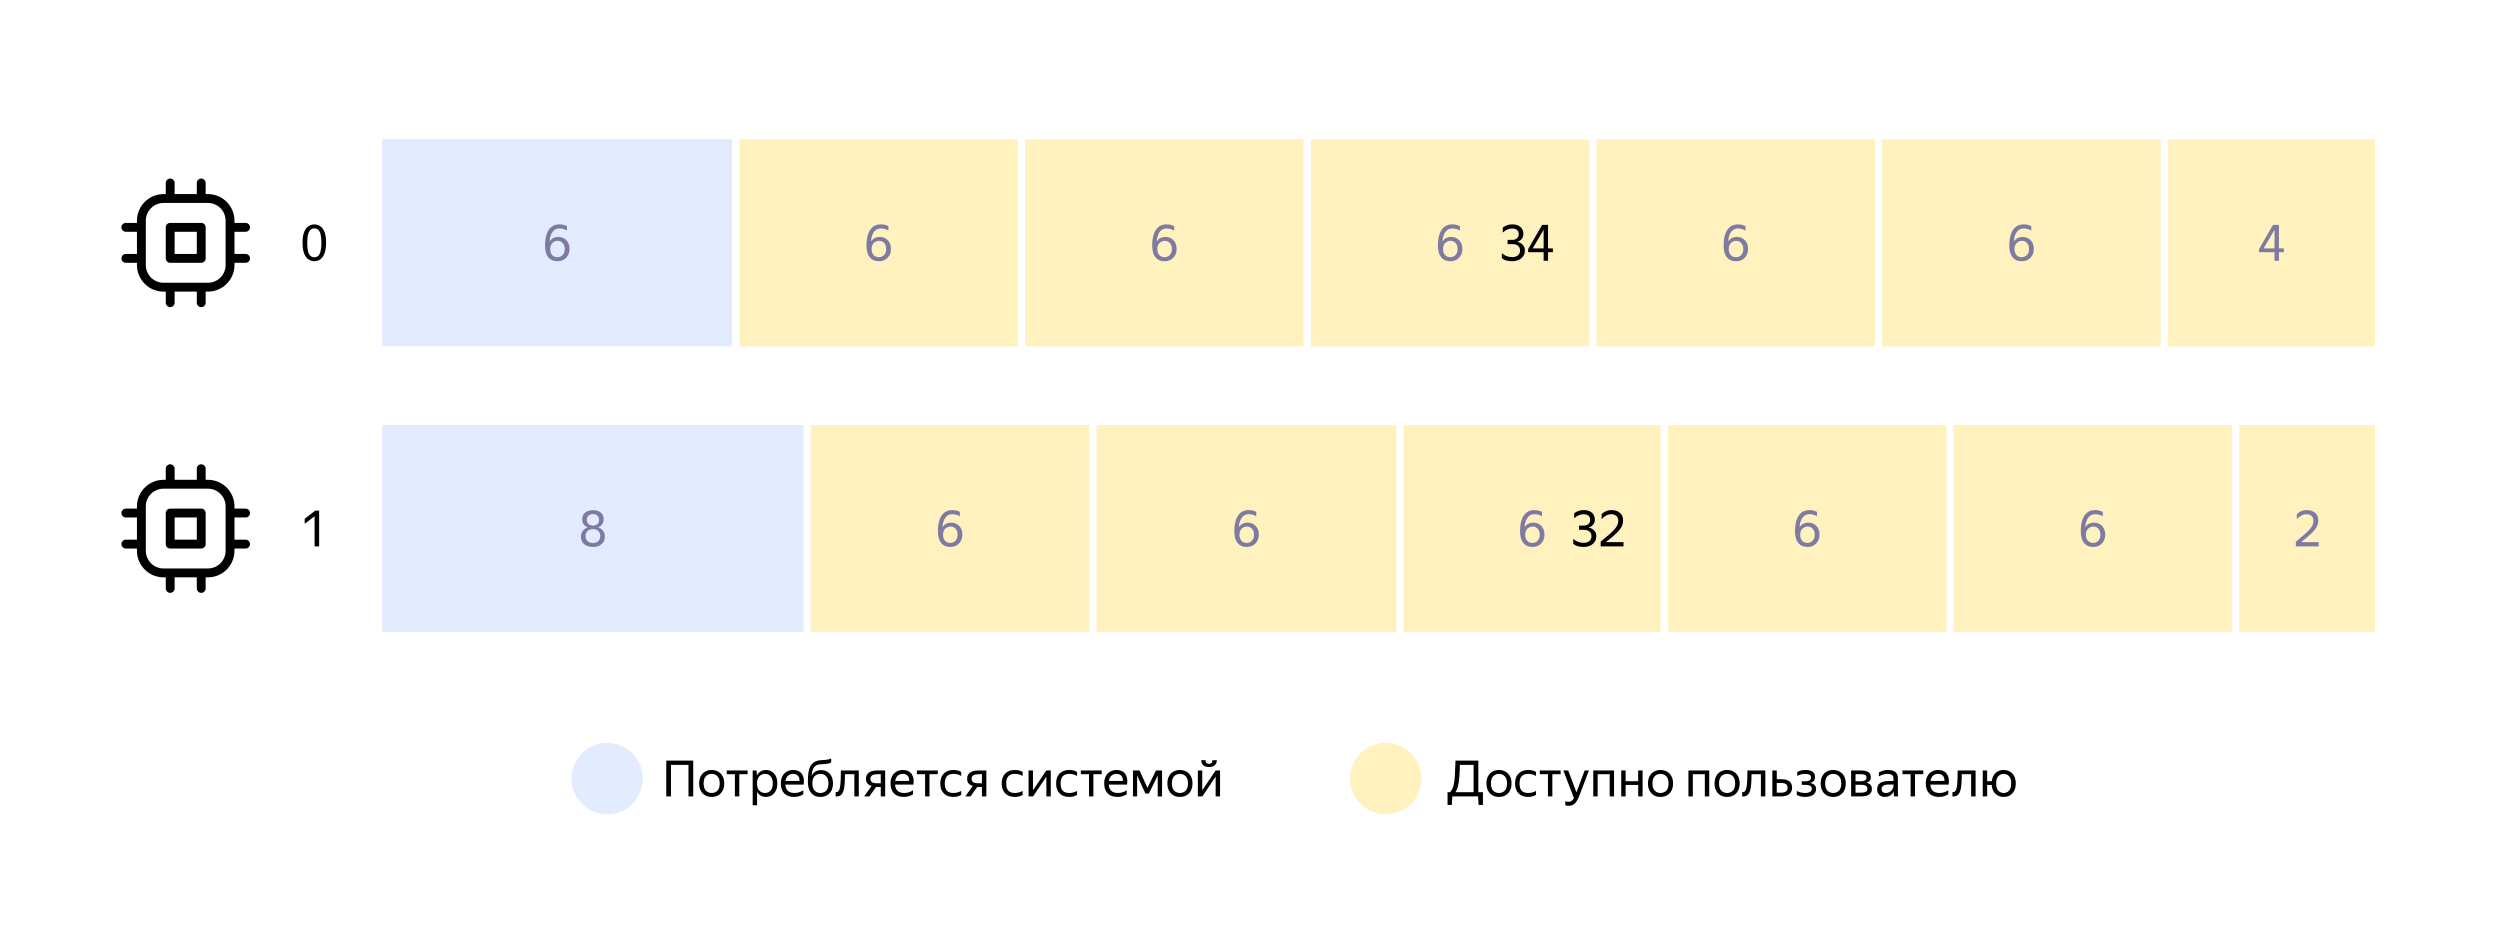 <svg width="700" height="260" viewBox="0 0 700 260" fill="none" xmlns="http://www.w3.org/2000/svg">
<g filter="url(#filter0_d_2_179)">
<rect x="20" y="20" width="660" height="220" rx="10" fill="white"/>
</g>
<path d="M388 228C390.653 228 393.196 226.946 395.071 225.071C396.946 223.196 398 220.653 398 218C398 215.347 396.946 212.804 395.071 210.929C393.196 209.054 390.653 208 388 208C385.347 208 382.804 209.054 380.929 210.929C379.054 212.804 378 215.347 378 218C378 220.653 379.054 223.196 380.929 225.071C382.804 226.946 385.347 228 388 228Z" fill="#FFF2BF"/>
<path d="M170 228C172.653 228 175.196 226.946 177.071 225.071C178.946 223.196 180 220.653 180 218C180 215.347 178.946 212.804 177.071 210.929C175.196 209.054 172.653 208 170 208C167.347 208 164.804 209.054 162.929 210.929C161.054 212.804 160 215.347 160 218C160 220.653 161.054 223.196 162.929 225.071C164.804 226.946 167.347 228 170 228Z" fill="#E3EBFF"/>
<path d="M186.556 212.962H194.102V223H192.772V214.166H187.872V223H186.556V212.962ZM199.255 223.14C198.592 223.14 197.995 222.995 197.463 222.706C196.94 222.407 196.525 221.978 196.217 221.418C195.909 220.849 195.755 220.163 195.755 219.36C195.755 218.557 195.909 217.876 196.217 217.316C196.525 216.756 196.94 216.331 197.463 216.042C197.995 215.743 198.592 215.594 199.255 215.594C199.927 215.594 200.529 215.743 201.061 216.042C201.593 216.331 202.013 216.756 202.321 217.316C202.629 217.876 202.783 218.557 202.783 219.36C202.783 220.163 202.629 220.849 202.321 221.418C202.013 221.978 201.593 222.407 201.061 222.706C200.529 222.995 199.927 223.14 199.255 223.14ZM199.255 222.034C199.908 222.034 200.449 221.819 200.879 221.39C201.308 220.951 201.523 220.275 201.523 219.36C201.523 218.445 201.308 217.773 200.879 217.344C200.449 216.905 199.908 216.686 199.255 216.686C198.611 216.686 198.074 216.905 197.645 217.344C197.225 217.773 197.015 218.445 197.015 219.36C197.015 220.275 197.225 220.951 197.645 221.39C198.074 221.819 198.611 222.034 199.255 222.034ZM203.491 215.734H209.329V216.784H207.005V223H205.773V216.784H203.491V215.734ZM210.751 215.734H211.829L211.955 217.148C212.188 216.681 212.51 216.308 212.921 216.028C213.341 215.739 213.854 215.594 214.461 215.594C215.03 215.594 215.553 215.734 216.029 216.014C216.514 216.285 216.906 216.7 217.205 217.26C217.504 217.811 217.653 218.511 217.653 219.36C217.653 220.209 217.499 220.914 217.191 221.474C216.892 222.034 216.496 222.454 216.001 222.734C215.516 223.005 214.984 223.14 214.405 223.14C213.854 223.14 213.374 223.009 212.963 222.748C212.552 222.487 212.226 222.127 211.983 221.67V225.478H210.751V215.734ZM216.379 219.36C216.379 218.483 216.178 217.82 215.777 217.372C215.376 216.915 214.858 216.686 214.223 216.686C213.588 216.686 213.052 216.91 212.613 217.358C212.184 217.797 211.969 218.464 211.969 219.36C211.969 220.265 212.184 220.937 212.613 221.376C213.052 221.815 213.588 222.034 214.223 222.034C214.858 222.034 215.376 221.81 215.777 221.362C216.178 220.914 216.379 220.247 216.379 219.36ZM222.366 223.14C221.152 223.14 220.224 222.809 219.58 222.146C218.945 221.474 218.628 220.545 218.628 219.36C218.628 218.567 218.777 217.89 219.076 217.33C219.374 216.77 219.785 216.341 220.308 216.042C220.83 215.743 221.418 215.594 222.072 215.594C223.182 215.594 223.999 215.963 224.522 216.7C225.044 217.428 225.212 218.427 225.026 219.696H219.902C220.004 221.255 220.863 222.034 222.478 222.034C223.364 222.034 224.181 221.782 224.928 221.278V222.384C224.592 222.617 224.2 222.804 223.752 222.944C223.304 223.075 222.842 223.14 222.366 223.14ZM222.044 216.686C221.512 216.686 221.054 216.849 220.672 217.176C220.289 217.503 220.046 217.997 219.944 218.66H223.85C223.878 218.035 223.733 217.549 223.416 217.204C223.098 216.859 222.641 216.686 222.044 216.686ZM229.969 215.636C230.585 215.636 231.136 215.781 231.621 216.07C232.116 216.359 232.508 216.784 232.797 217.344C233.086 217.895 233.231 218.567 233.231 219.36C233.231 220.163 233.077 220.849 232.769 221.418C232.461 221.978 232.041 222.407 231.509 222.706C230.977 222.995 230.375 223.14 229.703 223.14C229.022 223.14 228.415 222.986 227.883 222.678C227.36 222.361 226.95 221.885 226.651 221.25C226.352 220.615 226.203 219.808 226.203 218.828C226.203 217.764 226.264 216.877 226.385 216.168C226.516 215.459 226.716 214.88 226.987 214.432C227.258 213.975 227.622 213.611 228.079 213.34C228.303 213.209 228.536 213.107 228.779 213.032C229.022 212.957 229.325 212.901 229.689 212.864C230.062 212.817 230.538 212.785 231.117 212.766C231.481 212.738 231.789 212.691 232.041 212.626C232.293 212.561 232.522 212.472 232.727 212.36V213.48C232.55 213.592 232.354 213.681 232.139 213.746C231.924 213.802 231.626 213.849 231.243 213.886C230.692 213.942 230.254 213.979 229.927 213.998C229.61 214.017 229.353 214.045 229.157 214.082C228.961 214.119 228.765 214.194 228.569 214.306C228.168 214.53 227.864 214.866 227.659 215.314C227.454 215.753 227.314 216.406 227.239 217.274C227.724 216.182 228.634 215.636 229.969 215.636ZM229.703 222.034C230.356 222.034 230.898 221.819 231.327 221.39C231.756 220.951 231.971 220.275 231.971 219.36C231.971 218.445 231.756 217.773 231.327 217.344C230.898 216.905 230.356 216.686 229.703 216.686C229.059 216.686 228.522 216.901 228.093 217.33C227.673 217.759 227.463 218.422 227.463 219.318C227.463 220.251 227.673 220.937 228.093 221.376C228.522 221.815 229.059 222.034 229.703 222.034ZM233.98 221.796C234.54 221.88 234.922 221.53 235.128 220.746C235.202 220.466 235.263 220.116 235.31 219.696C235.356 219.267 235.389 218.735 235.408 218.1C235.426 217.456 235.436 216.667 235.436 215.734H240.462V223H239.216V216.784H236.598C236.588 217.895 236.556 218.786 236.5 219.458C236.453 220.121 236.374 220.676 236.262 221.124C236.084 221.824 235.814 222.323 235.45 222.622C235.086 222.921 234.596 223.051 233.98 223.014V221.796ZM241.952 223L244.052 220.06C243.557 219.92 243.17 219.691 242.89 219.374C242.61 219.057 242.47 218.627 242.47 218.086C242.47 217.535 242.601 217.087 242.862 216.742C243.123 216.397 243.483 216.145 243.94 215.986C244.397 215.818 244.92 215.734 245.508 215.734H247.846V223H246.614V220.368H245.284L243.422 223H241.952ZM245.508 216.784C244.985 216.784 244.556 216.882 244.22 217.078C243.884 217.274 243.716 217.591 243.716 218.03C243.716 218.487 243.865 218.819 244.164 219.024C244.472 219.22 244.897 219.318 245.438 219.318H246.614V216.784H245.508ZM253.086 223.14C251.873 223.14 250.944 222.809 250.3 222.146C249.666 221.474 249.348 220.545 249.348 219.36C249.348 218.567 249.498 217.89 249.796 217.33C250.095 216.77 250.506 216.341 251.028 216.042C251.551 215.743 252.139 215.594 252.792 215.594C253.903 215.594 254.72 215.963 255.242 216.7C255.765 217.428 255.933 218.427 255.746 219.696H250.622C250.725 221.255 251.584 222.034 253.198 222.034C254.085 222.034 254.902 221.782 255.648 221.278V222.384C255.312 222.617 254.92 222.804 254.472 222.944C254.024 223.075 253.562 223.14 253.086 223.14ZM252.764 216.686C252.232 216.686 251.775 216.849 251.392 217.176C251.01 217.503 250.767 217.997 250.664 218.66H254.57C254.598 218.035 254.454 217.549 254.136 217.204C253.819 216.859 253.362 216.686 252.764 216.686ZM256.743 215.734H262.581V216.784H260.257V223H259.025V216.784H256.743V215.734ZM266.934 223.14C265.805 223.14 264.913 222.809 264.26 222.146C263.607 221.474 263.28 220.545 263.28 219.36C263.28 218.175 263.611 217.251 264.274 216.588C264.937 215.925 265.842 215.594 266.99 215.594C267.429 215.594 267.839 215.645 268.222 215.748C268.605 215.841 268.913 215.981 269.146 216.168V217.274C268.511 216.882 267.797 216.686 267.004 216.686C266.164 216.686 265.543 216.91 265.142 217.358C264.741 217.797 264.54 218.464 264.54 219.36C264.54 220.256 264.731 220.928 265.114 221.376C265.506 221.815 266.113 222.034 266.934 222.034C267.727 222.034 268.465 221.843 269.146 221.46V222.566C268.539 222.949 267.802 223.14 266.934 223.14ZM270.28 223L272.38 220.06C271.885 219.92 271.498 219.691 271.218 219.374C270.938 219.057 270.798 218.627 270.798 218.086C270.798 217.535 270.929 217.087 271.19 216.742C271.451 216.397 271.811 216.145 272.268 215.986C272.725 215.818 273.248 215.734 273.836 215.734H276.174V223H274.942V220.368H273.612L271.75 223H270.28ZM273.836 216.784C273.313 216.784 272.884 216.882 272.548 217.078C272.212 217.274 272.044 217.591 272.044 218.03C272.044 218.487 272.193 218.819 272.492 219.024C272.8 219.22 273.225 219.318 273.766 219.318H274.942V216.784H273.836ZM284.133 223.14C283.004 223.14 282.113 222.809 281.459 222.146C280.806 221.474 280.479 220.545 280.479 219.36C280.479 218.175 280.811 217.251 281.473 216.588C282.136 215.925 283.041 215.594 284.189 215.594C284.628 215.594 285.039 215.645 285.421 215.748C285.804 215.841 286.112 215.981 286.345 216.168V217.274C285.711 216.882 284.997 216.686 284.203 216.686C283.363 216.686 282.743 216.91 282.341 217.358C281.94 217.797 281.739 218.464 281.739 219.36C281.739 220.256 281.931 220.928 282.313 221.376C282.705 221.815 283.312 222.034 284.133 222.034C284.927 222.034 285.664 221.843 286.345 221.46V222.566C285.739 222.949 285.001 223.14 284.133 223.14ZM289.229 215.734V221.292L292.967 215.734H294.213V223H292.981V217.456L289.257 223H287.997V215.734H289.229ZM299.364 223.14C298.234 223.14 297.343 222.809 296.69 222.146C296.036 221.474 295.71 220.545 295.71 219.36C295.71 218.175 296.041 217.251 296.704 216.588C297.366 215.925 298.272 215.594 299.42 215.594C299.858 215.594 300.269 215.645 300.652 215.748C301.034 215.841 301.342 215.981 301.576 216.168V217.274C300.941 216.882 300.227 216.686 299.434 216.686C298.594 216.686 297.973 216.91 297.572 217.358C297.17 217.797 296.97 218.464 296.97 219.36C296.97 220.256 297.161 220.928 297.544 221.376C297.936 221.815 298.542 222.034 299.364 222.034C300.157 222.034 300.894 221.843 301.576 221.46V222.566C300.969 222.949 300.232 223.14 299.364 223.14ZM302.64 215.734H308.478V216.784H306.154V223H304.922V216.784H302.64V215.734ZM312.915 223.14C311.701 223.14 310.773 222.809 310.129 222.146C309.494 221.474 309.177 220.545 309.177 219.36C309.177 218.567 309.326 217.89 309.625 217.33C309.923 216.77 310.334 216.341 310.857 216.042C311.379 215.743 311.967 215.594 312.621 215.594C313.731 215.594 314.548 215.963 315.071 216.7C315.593 217.428 315.761 218.427 315.575 219.696H310.451C310.553 221.255 311.412 222.034 313.027 222.034C313.913 222.034 314.73 221.782 315.477 221.278V222.384C315.141 222.617 314.749 222.804 314.301 222.944C313.853 223.075 313.391 223.14 312.915 223.14ZM312.593 216.686C312.061 216.686 311.603 216.849 311.221 217.176C310.838 217.503 310.595 217.997 310.493 218.66H314.399C314.427 218.035 314.282 217.549 313.965 217.204C313.647 216.859 313.19 216.686 312.593 216.686ZM317.228 215.734H319.062L321.288 220.606L323.668 215.734H325.376V223H324.158V217.162L321.694 222.188H320.714L318.39 217.134V223H317.228V215.734ZM330.368 223.14C329.705 223.14 329.108 222.995 328.576 222.706C328.053 222.407 327.638 221.978 327.33 221.418C327.022 220.849 326.868 220.163 326.868 219.36C326.868 218.557 327.022 217.876 327.33 217.316C327.638 216.756 328.053 216.331 328.576 216.042C329.108 215.743 329.705 215.594 330.368 215.594C331.04 215.594 331.642 215.743 332.174 216.042C332.706 216.331 333.126 216.756 333.434 217.316C333.742 217.876 333.896 218.557 333.896 219.36C333.896 220.163 333.742 220.849 333.434 221.418C333.126 221.978 332.706 222.407 332.174 222.706C331.642 222.995 331.04 223.14 330.368 223.14ZM330.368 222.034C331.021 222.034 331.563 221.819 331.992 221.39C332.421 220.951 332.636 220.275 332.636 219.36C332.636 218.445 332.421 217.773 331.992 217.344C331.563 216.905 331.021 216.686 330.368 216.686C329.724 216.686 329.187 216.905 328.758 217.344C328.338 217.773 328.128 218.445 328.128 219.36C328.128 220.275 328.338 220.951 328.758 221.39C329.187 221.819 329.724 222.034 330.368 222.034ZM338.534 214.768C337.796 214.768 337.246 214.586 336.882 214.222C336.518 213.849 336.336 213.396 336.336 212.864H337.568C337.568 213.219 337.652 213.475 337.82 213.634C337.997 213.793 338.235 213.872 338.534 213.872C338.832 213.872 339.066 213.793 339.234 213.634C339.402 213.475 339.486 213.219 339.486 212.864H340.718C340.718 213.396 340.536 213.849 340.172 214.222C339.817 214.586 339.271 214.768 338.534 214.768ZM336.63 215.734V221.292L340.368 215.734H341.614V223H340.382V217.456L336.658 223H335.398V215.734H336.63Z" fill="black"/>
<path d="M405.312 221.81H405.998C406.427 221.418 406.744 220.849 406.95 220.102C407.155 219.355 407.295 218.399 407.37 217.232C407.444 216.056 407.5 214.633 407.538 212.962H413.936V221.81H415.224V225.38H414.006L413.866 223H406.656L406.502 225.38H405.312V221.81ZM407.524 221.81H412.606V214.166H408.77C408.742 215.585 408.681 216.789 408.588 217.778C408.504 218.767 408.373 219.589 408.196 220.242C408.028 220.886 407.804 221.409 407.524 221.81ZM419.701 223.14C419.038 223.14 418.441 222.995 417.909 222.706C417.386 222.407 416.971 221.978 416.663 221.418C416.355 220.849 416.201 220.163 416.201 219.36C416.201 218.557 416.355 217.876 416.663 217.316C416.971 216.756 417.386 216.331 417.909 216.042C418.441 215.743 419.038 215.594 419.701 215.594C420.373 215.594 420.975 215.743 421.507 216.042C422.039 216.331 422.459 216.756 422.767 217.316C423.075 217.876 423.229 218.557 423.229 219.36C423.229 220.163 423.075 220.849 422.767 221.418C422.459 221.978 422.039 222.407 421.507 222.706C420.975 222.995 420.373 223.14 419.701 223.14ZM419.701 222.034C420.354 222.034 420.896 221.819 421.325 221.39C421.754 220.951 421.969 220.275 421.969 219.36C421.969 218.445 421.754 217.773 421.325 217.344C420.896 216.905 420.354 216.686 419.701 216.686C419.057 216.686 418.52 216.905 418.091 217.344C417.671 217.773 417.461 218.445 417.461 219.36C417.461 220.275 417.671 220.951 418.091 221.39C418.52 221.819 419.057 222.034 419.701 222.034ZM427.867 223.14C426.737 223.14 425.846 222.809 425.193 222.146C424.539 221.474 424.213 220.545 424.213 219.36C424.213 218.175 424.544 217.251 425.207 216.588C425.869 215.925 426.775 215.594 427.923 215.594C428.361 215.594 428.772 215.645 429.155 215.748C429.537 215.841 429.845 215.981 430.079 216.168V217.274C429.444 216.882 428.73 216.686 427.937 216.686C427.097 216.686 426.476 216.91 426.075 217.358C425.673 217.797 425.473 218.464 425.473 219.36C425.473 220.256 425.664 220.928 426.047 221.376C426.439 221.815 427.045 222.034 427.867 222.034C428.66 222.034 429.397 221.843 430.079 221.46V222.566C429.472 222.949 428.735 223.14 427.867 223.14ZM431.143 215.734H436.981V216.784H434.657V223H433.425V216.784H431.143V215.734ZM439.238 225.618C438.855 225.618 438.538 225.567 438.286 225.464V224.274C438.472 224.433 438.776 224.512 439.196 224.512C439.522 224.512 439.798 224.433 440.022 224.274C440.255 224.125 440.479 223.863 440.694 223.49L437.74 215.734H439.098L441.408 221.866L443.704 215.734H444.894L442.178 222.916C441.804 223.877 441.389 224.568 440.932 224.988C440.474 225.408 439.91 225.618 439.238 225.618ZM446.113 223V215.734H451.937V223H450.705V216.784H447.345V223H446.113ZM455.179 215.734V218.73H458.693V215.734H459.925V223H458.693V219.78H455.179V223H453.947V215.734H455.179ZM464.928 223.14C464.265 223.14 463.668 222.995 463.136 222.706C462.613 222.407 462.198 221.978 461.89 221.418C461.582 220.849 461.428 220.163 461.428 219.36C461.428 218.557 461.582 217.876 461.89 217.316C462.198 216.756 462.613 216.331 463.136 216.042C463.668 215.743 464.265 215.594 464.928 215.594C465.6 215.594 466.202 215.743 466.734 216.042C467.266 216.331 467.686 216.756 467.994 217.316C468.302 217.876 468.456 218.557 468.456 219.36C468.456 220.163 468.302 220.849 467.994 221.418C467.686 221.978 467.266 222.407 466.734 222.706C466.202 222.995 465.6 223.14 464.928 223.14ZM464.928 222.034C465.581 222.034 466.122 221.819 466.552 221.39C466.981 220.951 467.196 220.275 467.196 219.36C467.196 218.445 466.981 217.773 466.552 217.344C466.122 216.905 465.581 216.686 464.928 216.686C464.284 216.686 463.747 216.905 463.318 217.344C462.898 217.773 462.688 218.445 462.688 219.36C462.688 220.275 462.898 220.951 463.318 221.39C463.747 221.819 464.284 222.034 464.928 222.034ZM472.76 223V215.734H478.584V223H477.352V216.784H473.992V223H472.76ZM483.576 223.14C482.913 223.14 482.316 222.995 481.784 222.706C481.261 222.407 480.846 221.978 480.538 221.418C480.23 220.849 480.076 220.163 480.076 219.36C480.076 218.557 480.23 217.876 480.538 217.316C480.846 216.756 481.261 216.331 481.784 216.042C482.316 215.743 482.913 215.594 483.576 215.594C484.248 215.594 484.85 215.743 485.382 216.042C485.914 216.331 486.334 216.756 486.642 217.316C486.95 217.876 487.104 218.557 487.104 219.36C487.104 220.163 486.95 220.849 486.642 221.418C486.334 221.978 485.914 222.407 485.382 222.706C484.85 222.995 484.248 223.14 483.576 223.14ZM483.576 222.034C484.229 222.034 484.771 221.819 485.2 221.39C485.629 220.951 485.844 220.275 485.844 219.36C485.844 218.445 485.629 217.773 485.2 217.344C484.771 216.905 484.229 216.686 483.576 216.686C482.932 216.686 482.395 216.905 481.966 217.344C481.546 217.773 481.336 218.445 481.336 219.36C481.336 220.275 481.546 220.951 481.966 221.39C482.395 221.819 482.932 222.034 483.576 222.034ZM487.813 221.796C488.373 221.88 488.755 221.53 488.961 220.746C489.035 220.466 489.096 220.116 489.143 219.696C489.189 219.267 489.222 218.735 489.241 218.1C489.259 217.456 489.269 216.667 489.269 215.734H494.295V223H493.049V216.784H490.431C490.421 217.895 490.389 218.786 490.333 219.458C490.286 220.121 490.207 220.676 490.095 221.124C489.917 221.824 489.647 222.323 489.283 222.622C488.919 222.921 488.429 223.051 487.813 223.014V221.796ZM497.493 215.734V218.184H498.823C499.747 218.184 500.47 218.371 500.993 218.744C501.516 219.108 501.777 219.705 501.777 220.536C501.777 221.105 501.646 221.572 501.385 221.936C501.124 222.3 500.764 222.571 500.307 222.748C499.85 222.916 499.327 223 498.739 223H496.261V215.734H497.493ZM498.739 221.95C499.271 221.95 499.7 221.847 500.027 221.642C500.363 221.427 500.531 221.082 500.531 220.606C500.531 220.121 500.382 219.771 500.083 219.556C499.784 219.341 499.364 219.234 498.823 219.234H497.493V221.95H498.739ZM505.458 223.14C505.001 223.14 504.557 223.089 504.128 222.986C503.708 222.883 503.363 222.743 503.092 222.566V221.46C503.391 221.637 503.745 221.777 504.156 221.88C504.567 221.983 504.991 222.034 505.43 222.034C505.962 222.034 506.405 221.95 506.76 221.782C507.124 221.605 507.306 221.306 507.306 220.886C507.306 220.475 507.152 220.186 506.844 220.018C506.545 219.85 506.083 219.766 505.458 219.766H504.492V218.772H505.5C506.013 218.772 506.405 218.679 506.676 218.492C506.947 218.305 507.082 218.035 507.082 217.68C507.082 217.307 506.919 217.05 506.592 216.91C506.275 216.761 505.887 216.686 505.43 216.686C504.609 216.686 503.876 216.882 503.232 217.274V216.168C503.512 215.981 503.853 215.841 504.254 215.748C504.665 215.645 505.089 215.594 505.528 215.594C506.415 215.594 507.082 215.762 507.53 216.098C507.987 216.434 508.216 216.919 508.216 217.554C508.216 218.03 508.085 218.408 507.824 218.688C507.563 218.959 507.203 219.141 506.746 219.234C507.315 219.309 507.749 219.491 508.048 219.78C508.347 220.069 508.496 220.438 508.496 220.886C508.496 221.427 508.351 221.866 508.062 222.202C507.782 222.529 507.413 222.767 506.956 222.916C506.499 223.065 505.999 223.14 505.458 223.14ZM513.285 223.14C512.622 223.14 512.025 222.995 511.493 222.706C510.97 222.407 510.555 221.978 510.247 221.418C509.939 220.849 509.785 220.163 509.785 219.36C509.785 218.557 509.939 217.876 510.247 217.316C510.555 216.756 510.97 216.331 511.493 216.042C512.025 215.743 512.622 215.594 513.285 215.594C513.957 215.594 514.559 215.743 515.091 216.042C515.623 216.331 516.043 216.756 516.351 217.316C516.659 217.876 516.813 218.557 516.813 219.36C516.813 220.163 516.659 220.849 516.351 221.418C516.043 221.978 515.623 222.407 515.091 222.706C514.559 222.995 513.957 223.14 513.285 223.14ZM513.285 222.034C513.938 222.034 514.48 221.819 514.909 221.39C515.338 220.951 515.553 220.275 515.553 219.36C515.553 218.445 515.338 217.773 514.909 217.344C514.48 216.905 513.938 216.686 513.285 216.686C512.641 216.686 512.104 216.905 511.675 217.344C511.255 217.773 511.045 218.445 511.045 219.36C511.045 220.275 511.255 220.951 511.675 221.39C512.104 221.819 512.641 222.034 513.285 222.034ZM521.143 223H518.315V215.734H521.171C522.039 215.734 522.697 215.888 523.145 216.196C523.602 216.495 523.831 216.966 523.831 217.61C523.831 218.03 523.719 218.371 523.495 218.632C523.28 218.893 522.972 219.08 522.571 219.192C523.607 219.36 524.125 219.934 524.125 220.914C524.125 221.409 523.994 221.81 523.733 222.118C523.481 222.426 523.131 222.65 522.683 222.79C522.235 222.93 521.721 223 521.143 223ZM521.157 216.784H519.547V218.758H521.059C521.525 218.758 521.899 218.674 522.179 218.506C522.468 218.338 522.613 218.095 522.613 217.778C522.613 217.395 522.487 217.134 522.235 216.994C521.983 216.854 521.623 216.784 521.157 216.784ZM521.129 219.738H519.547V221.95H521.129C521.651 221.95 522.071 221.875 522.389 221.726C522.706 221.567 522.865 221.283 522.865 220.872C522.865 220.461 522.72 220.172 522.431 220.004C522.141 219.827 521.707 219.738 521.129 219.738ZM528.435 216.686C527.66 216.686 526.876 216.924 526.083 217.4V216.294C526.428 216.079 526.825 215.911 527.273 215.79C527.73 215.659 528.174 215.594 528.603 215.594C529.518 215.594 530.213 215.785 530.689 216.168C531.165 216.551 531.403 217.134 531.403 217.918V221.824C531.403 221.983 531.408 222.188 531.417 222.44C531.436 222.683 531.454 222.869 531.473 223H530.353C530.325 222.869 530.297 222.687 530.269 222.454C530.25 222.211 530.241 222.001 530.241 221.824L530.227 221.614C530.115 221.838 529.961 222.071 529.765 222.314C529.569 222.547 529.308 222.743 528.981 222.902C528.664 223.061 528.267 223.14 527.791 223.14C527.138 223.14 526.61 222.953 526.209 222.58C525.808 222.207 525.607 221.679 525.607 220.998C525.607 220.205 525.887 219.621 526.447 219.248C527.007 218.875 527.796 218.688 528.813 218.688H530.171V218.086C530.171 217.582 530.04 217.223 529.779 217.008C529.518 216.793 529.07 216.686 528.435 216.686ZM530.171 220.2V219.668H528.939C528.202 219.668 527.665 219.775 527.329 219.99C527.002 220.205 526.839 220.517 526.839 220.928C526.839 221.255 526.937 221.521 527.133 221.726C527.338 221.931 527.646 222.034 528.057 222.034C528.44 222.034 528.766 221.959 529.037 221.81C529.308 221.651 529.527 221.465 529.695 221.25C529.863 221.026 529.984 220.816 530.059 220.62C530.134 220.424 530.171 220.284 530.171 220.2ZM532.684 215.734H538.522V216.784H536.198V223H534.966V216.784H532.684V215.734ZM542.958 223.14C541.745 223.14 540.816 222.809 540.172 222.146C539.538 221.474 539.22 220.545 539.22 219.36C539.22 218.567 539.37 217.89 539.668 217.33C539.967 216.77 540.378 216.341 540.9 216.042C541.423 215.743 542.011 215.594 542.664 215.594C543.775 215.594 544.592 215.963 545.114 216.7C545.637 217.428 545.805 218.427 545.618 219.696H540.494C540.597 221.255 541.456 222.034 543.07 222.034C543.957 222.034 544.774 221.782 545.52 221.278V222.384C545.184 222.617 544.792 222.804 544.344 222.944C543.896 223.075 543.434 223.14 542.958 223.14ZM542.636 216.686C542.104 216.686 541.647 216.849 541.264 217.176C540.882 217.503 540.639 217.997 540.536 218.66H544.442C544.47 218.035 544.326 217.549 544.008 217.204C543.691 216.859 543.234 216.686 542.636 216.686ZM546.684 221.796C547.244 221.88 547.626 221.53 547.832 220.746C547.906 220.466 547.967 220.116 548.014 219.696C548.06 219.267 548.093 218.735 548.112 218.1C548.13 217.456 548.14 216.667 548.14 215.734H553.166V223H551.92V216.784H549.302C549.292 217.895 549.26 218.786 549.204 219.458C549.157 220.121 549.078 220.676 548.966 221.124C548.788 221.824 548.518 222.323 548.154 222.622C547.79 222.921 547.3 223.051 546.684 223.014V221.796ZM561.026 223.14C560.429 223.14 559.887 223.009 559.402 222.748C558.917 222.487 558.52 222.109 558.212 221.614C557.913 221.11 557.736 220.499 557.68 219.78H556.406V223H555.174V215.734H556.406V218.73H557.708C557.783 218.058 557.969 217.489 558.268 217.022C558.576 216.555 558.968 216.201 559.444 215.958C559.92 215.715 560.447 215.594 561.026 215.594C561.67 215.594 562.249 215.743 562.762 216.042C563.275 216.331 563.677 216.756 563.966 217.316C564.265 217.876 564.414 218.557 564.414 219.36C564.414 220.163 564.265 220.849 563.966 221.418C563.677 221.978 563.275 222.407 562.762 222.706C562.249 222.995 561.67 223.14 561.026 223.14ZM561.026 222.034C561.633 222.034 562.137 221.819 562.538 221.39C562.939 220.951 563.14 220.275 563.14 219.36C563.14 218.445 562.939 217.773 562.538 217.344C562.137 216.905 561.633 216.686 561.026 216.686C560.429 216.686 559.929 216.905 559.528 217.344C559.127 217.773 558.926 218.445 558.926 219.36C558.926 220.275 559.127 220.951 559.528 221.39C559.929 221.819 560.429 222.034 561.026 222.034Z" fill="black"/>
<path fill-rule="evenodd" clip-rule="evenodd" d="M48.897 51.241C48.897 50.556 48.341 50 47.655 50C46.97 50 46.414 50.556 46.414 51.241V54.345H45.793C41.679 54.345 38.345 57.679 38.345 61.793V62.414H35.241C34.556 62.414 34 62.97 34 63.655C34 64.341 34.556 64.897 35.241 64.897H38.345V71.103H35.241C34.556 71.103 34 71.659 34 72.345C34 73.03 34.556 73.586 35.241 73.586H38.345V74.207C38.345 78.32 41.679 81.655 45.793 81.655H46.414V84.759C46.414 85.444 46.97 86 47.655 86C48.341 86 48.897 85.444 48.897 84.759V81.655H55.103V84.759C55.103 85.444 55.659 86 56.345 86C57.03 86 57.586 85.444 57.586 84.759V81.655H58.207C62.321 81.655 65.655 78.32 65.655 74.207V73.586H68.759C69.444 73.586 70 73.03 70 72.345C70 71.659 69.444 71.103 68.759 71.103H65.655V64.897H68.759C69.444 64.897 70 64.341 70 63.655C70 62.97 69.444 62.414 68.759 62.414H65.655V61.793C65.655 57.679 62.321 54.345 58.207 54.345H57.586V51.241C57.586 50.556 57.03 50 56.345 50C55.659 50 55.103 50.556 55.103 51.241V54.345H48.897V51.241ZM40.828 72.344V63.655V61.793C40.828 59.051 43.051 56.828 45.793 56.828H47.655H56.345H58.207C60.949 56.828 63.172 59.051 63.172 61.793V63.655V72.345V74.207C63.172 76.949 60.949 79.172 58.207 79.172H56.345H47.655H45.793C43.051 79.172 40.828 76.949 40.828 74.207V72.346L40.828 72.345L40.828 72.344ZM57.586 63.655C57.586 62.969 57.03 62.413 56.345 62.413H47.655C46.97 62.413 46.414 62.969 46.414 63.655L46.414 72.345C46.414 72.674 46.545 72.99 46.778 73.223C47.01 73.455 47.326 73.586 47.655 73.586H56.345C57.03 73.586 57.586 73.03 57.586 72.345V63.655ZM48.897 64.896H55.103V71.103H48.897V64.896Z" fill="black"/>
<path fill-rule="evenodd" clip-rule="evenodd" d="M48.897 131.241C48.897 130.556 48.341 130 47.655 130C46.97 130 46.414 130.556 46.414 131.241V134.345H45.793C41.679 134.345 38.345 137.68 38.345 141.793V142.414H35.241C34.556 142.414 34 142.97 34 143.655C34 144.341 34.556 144.897 35.241 144.897H38.345V151.103H35.241C34.556 151.103 34 151.659 34 152.345C34 153.03 34.556 153.586 35.241 153.586H38.345V154.207C38.345 158.32 41.679 161.655 45.793 161.655H46.414V164.759C46.414 165.444 46.97 166 47.655 166C48.341 166 48.897 165.444 48.897 164.759V161.655H55.103V164.759C55.103 165.444 55.659 166 56.345 166C57.03 166 57.586 165.444 57.586 164.759V161.655H58.207C62.321 161.655 65.655 158.32 65.655 154.207V153.586H68.759C69.444 153.586 70 153.03 70 152.345C70 151.659 69.444 151.103 68.759 151.103H65.655V144.897H68.759C69.444 144.897 70 144.341 70 143.655C70 142.97 69.444 142.414 68.759 142.414H65.655V141.793C65.655 137.68 62.321 134.345 58.207 134.345H57.586V131.241C57.586 130.556 57.03 130 56.345 130C55.659 130 55.103 130.556 55.103 131.241V134.345H48.897V131.241ZM40.828 152.344V143.655V141.793C40.828 139.051 43.051 136.828 45.793 136.828H47.655H56.345H58.207C60.949 136.828 63.172 139.051 63.172 141.793V143.655V152.345V154.207C63.172 156.949 60.949 159.172 58.207 159.172H56.345H47.655H45.793C43.051 159.172 40.828 156.949 40.828 154.207V152.346L40.828 152.345L40.828 152.344ZM57.586 143.655C57.586 142.969 57.03 142.413 56.345 142.413H47.655C46.97 142.413 46.414 142.969 46.414 143.655L46.414 152.345C46.414 152.674 46.545 152.99 46.778 153.223C47.01 153.455 47.326 153.586 47.655 153.586H56.345C57.03 153.586 57.586 153.03 57.586 152.345V143.655ZM48.897 144.896H55.103V151.103H48.897V144.896Z" fill="black"/>
<path d="M88.029 73.14C87.395 73.14 86.825 72.958 86.321 72.594C85.817 72.23 85.421 71.67 85.131 70.914C84.851 70.149 84.711 69.169 84.711 67.974C84.711 66.77 84.851 65.79 85.131 65.034C85.421 64.278 85.817 63.723 86.321 63.368C86.825 63.013 87.395 62.836 88.029 62.836C88.664 62.836 89.229 63.013 89.723 63.368C90.218 63.723 90.605 64.278 90.885 65.034C91.165 65.781 91.305 66.751 91.305 67.946C91.305 69.131 91.165 70.111 90.885 70.886C90.605 71.651 90.218 72.221 89.723 72.594C89.229 72.958 88.664 73.14 88.029 73.14ZM88.015 72.034C88.435 72.034 88.79 71.908 89.079 71.656C89.378 71.395 89.602 70.97 89.751 70.382C89.91 69.785 89.989 68.987 89.989 67.988C89.989 66.989 89.915 66.196 89.765 65.608C89.616 65.011 89.392 64.586 89.093 64.334C88.804 64.073 88.449 63.942 88.029 63.942C87.609 63.942 87.25 64.073 86.951 64.334C86.653 64.586 86.424 65.011 86.265 65.608C86.107 66.196 86.027 66.989 86.027 67.988C86.027 68.987 86.102 69.785 86.251 70.382C86.41 70.97 86.639 71.395 86.937 71.656C87.236 71.908 87.595 72.034 88.015 72.034Z" fill="black"/>
<path d="M89.359 153H88.085V144.544L85.313 146.672V145.258L88.295 142.962H89.359V153Z" fill="black"/>
<rect x="106" y="98" width="60" height="560" transform="rotate(-90 106 98)" fill="#FFF2BF" stroke="white" stroke-width="2"/>
<rect x="366" y="98" width="60" height="80" transform="rotate(-90 366 98)" fill="#FFF2BF" stroke="white" stroke-width="2"/>
<rect x="286" y="98" width="60" height="80" transform="rotate(-90 286 98)" fill="#FFF2BF" stroke="white" stroke-width="2"/>
<rect x="526" y="98" width="60" height="80" transform="rotate(-90 526 98)" fill="#FFF2BF" stroke="white" stroke-width="2"/>
<rect x="106" y="98" width="60" height="100" transform="rotate(-90 106 98)" fill="#E3EBFF" stroke="white" stroke-width="2"/>
<rect x="106" y="178" width="60" height="560" transform="rotate(-90 106 178)" fill="#FFF2BF" stroke="white" stroke-width="2"/>
<rect x="386" y="178" width="60" height="80" transform="rotate(-90 386 178)" fill="#FFF2BF" stroke="white" stroke-width="2"/>
<rect x="306" y="178" width="60" height="86" transform="rotate(-90 306 178)" fill="#FFF2BF" stroke="white" stroke-width="2"/>
<rect x="546" y="178" width="60" height="80" transform="rotate(-90 546 178)" fill="#FFF2BF" stroke="white" stroke-width="2"/>
<rect x="106" y="178" width="60" height="120" transform="rotate(-90 106 178)" fill="#E3EBFF" stroke="white" stroke-width="2"/>
<path d="M159.459 69.71C159.459 70.391 159.31 70.993 159.011 71.516C158.722 72.029 158.325 72.431 157.821 72.72C157.317 73 156.753 73.14 156.127 73.14C155.287 73.14 154.611 72.953 154.097 72.58C153.584 72.207 153.206 71.689 152.963 71.026C152.73 70.363 152.613 69.603 152.613 68.744C152.613 67.568 152.753 66.537 153.033 65.65C153.323 64.763 153.761 64.073 154.349 63.578C154.947 63.074 155.712 62.822 156.645 62.822C157.448 62.822 158.153 62.995 158.759 63.34V64.586C158.153 64.175 157.448 63.97 156.645 63.97C156.067 63.97 155.581 64.129 155.189 64.446C154.797 64.763 154.489 65.197 154.265 65.748C154.051 66.289 153.92 66.901 153.873 67.582C154.181 67.162 154.536 66.849 154.937 66.644C155.339 66.439 155.777 66.336 156.253 66.336C156.86 66.336 157.401 66.467 157.877 66.728C158.363 66.989 158.745 67.372 159.025 67.876C159.315 68.371 159.459 68.982 159.459 69.71ZM156.085 72.02C156.449 72.02 156.785 71.936 157.093 71.768C157.401 71.591 157.649 71.334 157.835 70.998C158.031 70.662 158.129 70.242 158.129 69.738C158.129 69.234 158.036 68.809 157.849 68.464C157.663 68.119 157.425 67.862 157.135 67.694C156.846 67.517 156.543 67.428 156.225 67.428C155.609 67.428 155.091 67.629 154.671 68.03C154.261 68.422 154.055 69.001 154.055 69.766C154.055 70.438 154.237 70.984 154.601 71.404C154.965 71.815 155.46 72.02 156.085 72.02Z" fill="#7F7AA1"/>
<path d="M249.459 69.71C249.459 70.391 249.31 70.993 249.011 71.516C248.722 72.029 248.325 72.431 247.821 72.72C247.317 73 246.753 73.14 246.127 73.14C245.287 73.14 244.611 72.953 244.097 72.58C243.584 72.207 243.206 71.689 242.963 71.026C242.73 70.363 242.613 69.603 242.613 68.744C242.613 67.568 242.753 66.537 243.033 65.65C243.323 64.763 243.761 64.073 244.349 63.578C244.947 63.074 245.712 62.822 246.645 62.822C247.448 62.822 248.153 62.995 248.759 63.34V64.586C248.153 64.175 247.448 63.97 246.645 63.97C246.067 63.97 245.581 64.129 245.189 64.446C244.797 64.763 244.489 65.197 244.265 65.748C244.051 66.289 243.92 66.901 243.873 67.582C244.181 67.162 244.536 66.849 244.937 66.644C245.339 66.439 245.777 66.336 246.253 66.336C246.86 66.336 247.401 66.467 247.877 66.728C248.363 66.989 248.745 67.372 249.025 67.876C249.315 68.371 249.459 68.982 249.459 69.71ZM246.085 72.02C246.449 72.02 246.785 71.936 247.093 71.768C247.401 71.591 247.649 71.334 247.835 70.998C248.031 70.662 248.129 70.242 248.129 69.738C248.129 69.234 248.036 68.809 247.849 68.464C247.663 68.119 247.425 67.862 247.135 67.694C246.846 67.517 246.543 67.428 246.225 67.428C245.609 67.428 245.091 67.629 244.671 68.03C244.261 68.422 244.055 69.001 244.055 69.766C244.055 70.438 244.237 70.984 244.601 71.404C244.965 71.815 245.46 72.02 246.085 72.02Z" fill="#7F7AA1"/>
<path d="M329.459 69.71C329.459 70.391 329.31 70.993 329.011 71.516C328.722 72.029 328.325 72.431 327.821 72.72C327.317 73 326.753 73.14 326.127 73.14C325.287 73.14 324.611 72.953 324.097 72.58C323.584 72.207 323.206 71.689 322.963 71.026C322.73 70.363 322.613 69.603 322.613 68.744C322.613 67.568 322.753 66.537 323.033 65.65C323.323 64.763 323.761 64.073 324.349 63.578C324.947 63.074 325.712 62.822 326.645 62.822C327.448 62.822 328.153 62.995 328.759 63.34V64.586C328.153 64.175 327.448 63.97 326.645 63.97C326.067 63.97 325.581 64.129 325.189 64.446C324.797 64.763 324.489 65.197 324.265 65.748C324.051 66.289 323.92 66.901 323.873 67.582C324.181 67.162 324.536 66.849 324.937 66.644C325.339 66.439 325.777 66.336 326.253 66.336C326.86 66.336 327.401 66.467 327.877 66.728C328.363 66.989 328.745 67.372 329.025 67.876C329.315 68.371 329.459 68.982 329.459 69.71ZM326.085 72.02C326.449 72.02 326.785 71.936 327.093 71.768C327.401 71.591 327.649 71.334 327.835 70.998C328.031 70.662 328.129 70.242 328.129 69.738C328.129 69.234 328.036 68.809 327.849 68.464C327.663 68.119 327.425 67.862 327.135 67.694C326.846 67.517 326.543 67.428 326.225 67.428C325.609 67.428 325.091 67.629 324.671 68.03C324.261 68.422 324.055 69.001 324.055 69.766C324.055 70.438 324.237 70.984 324.601 71.404C324.965 71.815 325.46 72.02 326.085 72.02Z" fill="#7F7AA1"/>
<path d="M409.459 69.71C409.459 70.391 409.31 70.993 409.011 71.516C408.722 72.029 408.325 72.431 407.821 72.72C407.317 73 406.753 73.14 406.127 73.14C405.287 73.14 404.611 72.953 404.097 72.58C403.584 72.207 403.206 71.689 402.963 71.026C402.73 70.363 402.613 69.603 402.613 68.744C402.613 67.568 402.753 66.537 403.033 65.65C403.323 64.763 403.761 64.073 404.349 63.578C404.947 63.074 405.712 62.822 406.645 62.822C407.448 62.822 408.153 62.995 408.759 63.34V64.586C408.153 64.175 407.448 63.97 406.645 63.97C406.067 63.97 405.581 64.129 405.189 64.446C404.797 64.763 404.489 65.197 404.265 65.748C404.051 66.289 403.92 66.901 403.873 67.582C404.181 67.162 404.536 66.849 404.937 66.644C405.339 66.439 405.777 66.336 406.253 66.336C406.86 66.336 407.401 66.467 407.877 66.728C408.363 66.989 408.745 67.372 409.025 67.876C409.315 68.371 409.459 68.982 409.459 69.71ZM406.085 72.02C406.449 72.02 406.785 71.936 407.093 71.768C407.401 71.591 407.649 71.334 407.835 70.998C408.031 70.662 408.129 70.242 408.129 69.738C408.129 69.234 408.036 68.809 407.849 68.464C407.663 68.119 407.425 67.862 407.135 67.694C406.846 67.517 406.543 67.428 406.225 67.428C405.609 67.428 405.091 67.629 404.671 68.03C404.261 68.422 404.055 69.001 404.055 69.766C404.055 70.438 404.237 70.984 404.601 71.404C404.965 71.815 405.46 72.02 406.085 72.02Z" fill="#7F7AA1"/>
<path d="M422.127 68.352V67.162H423.471C423.993 67.162 424.418 67.022 424.745 66.742C425.081 66.453 425.249 66.047 425.249 65.524C425.249 65.048 425.095 64.675 424.787 64.404C424.479 64.124 424.035 63.984 423.457 63.984C422.971 63.984 422.514 64.073 422.085 64.25C421.665 64.427 421.226 64.712 420.769 65.104V63.732C421.515 63.125 422.416 62.822 423.471 62.822C424.432 62.822 425.183 63.065 425.725 63.55C426.275 64.035 426.551 64.67 426.551 65.454C426.551 66.089 426.373 66.593 426.019 66.966C425.673 67.339 425.258 67.587 424.773 67.708C425.165 67.764 425.524 67.899 425.851 68.114C426.187 68.319 426.457 68.59 426.663 68.926C426.868 69.262 426.971 69.654 426.971 70.102C426.971 70.718 426.817 71.255 426.509 71.712C426.201 72.169 425.776 72.524 425.235 72.776C424.703 73.019 424.082 73.14 423.373 73.14C422.141 73.14 421.189 72.855 420.517 72.286V70.886C420.871 71.231 421.301 71.502 421.805 71.698C422.309 71.894 422.836 71.992 423.387 71.992C424.077 71.992 424.619 71.829 425.011 71.502C425.412 71.166 425.613 70.709 425.613 70.13C425.613 69.57 425.431 69.136 425.067 68.828C424.712 68.511 424.161 68.352 423.415 68.352H422.127ZM433.45 73H432.218V70.62H427.878V69.752L431.798 62.962H433.45V69.556H434.808V70.62H433.45V73ZM429.152 69.556H432.218V64.334L429.152 69.556Z" fill="black"/>
<path d="M489.459 69.71C489.459 70.391 489.31 70.993 489.011 71.516C488.722 72.029 488.325 72.431 487.821 72.72C487.317 73 486.753 73.14 486.127 73.14C485.287 73.14 484.611 72.953 484.097 72.58C483.584 72.207 483.206 71.689 482.963 71.026C482.73 70.363 482.613 69.603 482.613 68.744C482.613 67.568 482.753 66.537 483.033 65.65C483.323 64.763 483.761 64.073 484.349 63.578C484.947 63.074 485.712 62.822 486.645 62.822C487.448 62.822 488.153 62.995 488.759 63.34V64.586C488.153 64.175 487.448 63.97 486.645 63.97C486.067 63.97 485.581 64.129 485.189 64.446C484.797 64.763 484.489 65.197 484.265 65.748C484.051 66.289 483.92 66.901 483.873 67.582C484.181 67.162 484.536 66.849 484.937 66.644C485.339 66.439 485.777 66.336 486.253 66.336C486.86 66.336 487.401 66.467 487.877 66.728C488.363 66.989 488.745 67.372 489.025 67.876C489.315 68.371 489.459 68.982 489.459 69.71ZM486.085 72.02C486.449 72.02 486.785 71.936 487.093 71.768C487.401 71.591 487.649 71.334 487.835 70.998C488.031 70.662 488.129 70.242 488.129 69.738C488.129 69.234 488.036 68.809 487.849 68.464C487.663 68.119 487.425 67.862 487.135 67.694C486.846 67.517 486.543 67.428 486.225 67.428C485.609 67.428 485.091 67.629 484.671 68.03C484.261 68.422 484.055 69.001 484.055 69.766C484.055 70.438 484.237 70.984 484.601 71.404C484.965 71.815 485.46 72.02 486.085 72.02Z" fill="#7F7AA1"/>
<path d="M569.459 69.71C569.459 70.391 569.31 70.993 569.011 71.516C568.722 72.029 568.325 72.431 567.821 72.72C567.317 73 566.753 73.14 566.127 73.14C565.287 73.14 564.611 72.953 564.097 72.58C563.584 72.207 563.206 71.689 562.963 71.026C562.73 70.363 562.613 69.603 562.613 68.744C562.613 67.568 562.753 66.537 563.033 65.65C563.323 64.763 563.761 64.073 564.349 63.578C564.947 63.074 565.712 62.822 566.645 62.822C567.448 62.822 568.153 62.995 568.759 63.34V64.586C568.153 64.175 567.448 63.97 566.645 63.97C566.067 63.97 565.581 64.129 565.189 64.446C564.797 64.763 564.489 65.197 564.265 65.748C564.051 66.289 563.92 66.901 563.873 67.582C564.181 67.162 564.536 66.849 564.937 66.644C565.339 66.439 565.777 66.336 566.253 66.336C566.86 66.336 567.401 66.467 567.877 66.728C568.363 66.989 568.745 67.372 569.025 67.876C569.315 68.371 569.459 68.982 569.459 69.71ZM566.085 72.02C566.449 72.02 566.785 71.936 567.093 71.768C567.401 71.591 567.649 71.334 567.835 70.998C568.031 70.662 568.129 70.242 568.129 69.738C568.129 69.234 568.036 68.809 567.849 68.464C567.663 68.119 567.425 67.862 567.135 67.694C566.846 67.517 566.543 67.428 566.225 67.428C565.609 67.428 565.091 67.629 564.671 68.03C564.261 68.422 564.055 69.001 564.055 69.766C564.055 70.438 564.237 70.984 564.601 71.404C564.965 71.815 565.46 72.02 566.085 72.02Z" fill="#7F7AA1"/>
<path d="M638.101 73H636.869V70.62H632.529V69.752L636.449 62.962H638.101V69.556H639.459V70.62H638.101V73ZM633.803 69.556H636.869V64.334L633.803 69.556Z" fill="#7F7AA1"/>
<path d="M166.043 153.14C165.39 153.14 164.807 153.028 164.293 152.804C163.789 152.58 163.393 152.258 163.103 151.838C162.814 151.409 162.669 150.895 162.669 150.298C162.669 149.654 162.837 149.108 163.173 148.66C163.519 148.203 163.981 147.871 164.559 147.666C164.093 147.479 163.719 147.195 163.439 146.812C163.169 146.429 163.033 145.958 163.033 145.398C163.033 144.847 163.164 144.381 163.425 143.998C163.687 143.615 164.046 143.326 164.503 143.13C164.961 142.934 165.474 142.836 166.043 142.836C166.603 142.836 167.107 142.934 167.555 143.13C168.003 143.317 168.358 143.597 168.619 143.97C168.89 144.343 169.025 144.81 169.025 145.37C169.025 145.939 168.885 146.415 168.605 146.798C168.325 147.181 167.957 147.47 167.499 147.666C168.059 147.862 168.507 148.179 168.843 148.618C169.189 149.057 169.361 149.603 169.361 150.256C169.361 150.853 169.217 151.371 168.927 151.81C168.638 152.239 168.241 152.571 167.737 152.804C167.243 153.028 166.678 153.14 166.043 153.14ZM166.043 147.162C166.538 147.162 166.944 147.022 167.261 146.742C167.588 146.453 167.751 146.056 167.751 145.552C167.751 145.048 167.588 144.656 167.261 144.376C166.944 144.087 166.538 143.942 166.043 143.942C165.549 143.942 165.133 144.087 164.797 144.376C164.471 144.656 164.307 145.048 164.307 145.552C164.307 146.056 164.471 146.453 164.797 146.742C165.133 147.022 165.549 147.162 166.043 147.162ZM166.043 152.034C166.622 152.034 167.103 151.866 167.485 151.53C167.877 151.185 168.073 150.704 168.073 150.088C168.073 149.472 167.877 148.996 167.485 148.66C167.103 148.315 166.622 148.142 166.043 148.142C165.446 148.142 164.947 148.315 164.545 148.66C164.153 148.996 163.957 149.472 163.957 150.088C163.957 150.704 164.153 151.185 164.545 151.53C164.947 151.866 165.446 152.034 166.043 152.034Z" fill="#7F7AA1"/>
<path d="M269.459 149.71C269.459 150.391 269.31 150.993 269.011 151.516C268.722 152.029 268.325 152.431 267.821 152.72C267.317 153 266.753 153.14 266.127 153.14C265.287 153.14 264.611 152.953 264.097 152.58C263.584 152.207 263.206 151.689 262.963 151.026C262.73 150.363 262.613 149.603 262.613 148.744C262.613 147.568 262.753 146.537 263.033 145.65C263.323 144.763 263.761 144.073 264.349 143.578C264.947 143.074 265.712 142.822 266.645 142.822C267.448 142.822 268.153 142.995 268.759 143.34V144.586C268.153 144.175 267.448 143.97 266.645 143.97C266.067 143.97 265.581 144.129 265.189 144.446C264.797 144.763 264.489 145.197 264.265 145.748C264.051 146.289 263.92 146.901 263.873 147.582C264.181 147.162 264.536 146.849 264.937 146.644C265.339 146.439 265.777 146.336 266.253 146.336C266.86 146.336 267.401 146.467 267.877 146.728C268.363 146.989 268.745 147.372 269.025 147.876C269.315 148.371 269.459 148.982 269.459 149.71ZM266.085 152.02C266.449 152.02 266.785 151.936 267.093 151.768C267.401 151.591 267.649 151.334 267.835 150.998C268.031 150.662 268.129 150.242 268.129 149.738C268.129 149.234 268.036 148.809 267.849 148.464C267.663 148.119 267.425 147.862 267.135 147.694C266.846 147.517 266.543 147.428 266.225 147.428C265.609 147.428 265.091 147.629 264.671 148.03C264.261 148.422 264.055 149.001 264.055 149.766C264.055 150.438 264.237 150.984 264.601 151.404C264.965 151.815 265.46 152.02 266.085 152.02Z" fill="#7F7AA1"/>
<path d="M352.459 149.71C352.459 150.391 352.31 150.993 352.011 151.516C351.722 152.029 351.325 152.431 350.821 152.72C350.317 153 349.753 153.14 349.127 153.14C348.287 153.14 347.611 152.953 347.097 152.58C346.584 152.207 346.206 151.689 345.963 151.026C345.73 150.363 345.613 149.603 345.613 148.744C345.613 147.568 345.753 146.537 346.033 145.65C346.323 144.763 346.761 144.073 347.349 143.578C347.947 143.074 348.712 142.822 349.645 142.822C350.448 142.822 351.153 142.995 351.759 143.34V144.586C351.153 144.175 350.448 143.97 349.645 143.97C349.067 143.97 348.581 144.129 348.189 144.446C347.797 144.763 347.489 145.197 347.265 145.748C347.051 146.289 346.92 146.901 346.873 147.582C347.181 147.162 347.536 146.849 347.937 146.644C348.339 146.439 348.777 146.336 349.253 146.336C349.86 146.336 350.401 146.467 350.877 146.728C351.363 146.989 351.745 147.372 352.025 147.876C352.315 148.371 352.459 148.982 352.459 149.71ZM349.085 152.02C349.449 152.02 349.785 151.936 350.093 151.768C350.401 151.591 350.649 151.334 350.835 150.998C351.031 150.662 351.129 150.242 351.129 149.738C351.129 149.234 351.036 148.809 350.849 148.464C350.663 148.119 350.425 147.862 350.135 147.694C349.846 147.517 349.543 147.428 349.225 147.428C348.609 147.428 348.091 147.629 347.671 148.03C347.261 148.422 347.055 149.001 347.055 149.766C347.055 150.438 347.237 150.984 347.601 151.404C347.965 151.815 348.46 152.02 349.085 152.02Z" fill="#7F7AA1"/>
<path d="M432.459 149.71C432.459 150.391 432.31 150.993 432.011 151.516C431.722 152.029 431.325 152.431 430.821 152.72C430.317 153 429.753 153.14 429.127 153.14C428.287 153.14 427.611 152.953 427.097 152.58C426.584 152.207 426.206 151.689 425.963 151.026C425.73 150.363 425.613 149.603 425.613 148.744C425.613 147.568 425.753 146.537 426.033 145.65C426.323 144.763 426.761 144.073 427.349 143.578C427.947 143.074 428.712 142.822 429.645 142.822C430.448 142.822 431.153 142.995 431.759 143.34V144.586C431.153 144.175 430.448 143.97 429.645 143.97C429.067 143.97 428.581 144.129 428.189 144.446C427.797 144.763 427.489 145.197 427.265 145.748C427.051 146.289 426.92 146.901 426.873 147.582C427.181 147.162 427.536 146.849 427.937 146.644C428.339 146.439 428.777 146.336 429.253 146.336C429.86 146.336 430.401 146.467 430.877 146.728C431.363 146.989 431.745 147.372 432.025 147.876C432.315 148.371 432.459 148.982 432.459 149.71ZM429.085 152.02C429.449 152.02 429.785 151.936 430.093 151.768C430.401 151.591 430.649 151.334 430.835 150.998C431.031 150.662 431.129 150.242 431.129 149.738C431.129 149.234 431.036 148.809 430.849 148.464C430.663 148.119 430.425 147.862 430.135 147.694C429.846 147.517 429.543 147.428 429.225 147.428C428.609 147.428 428.091 147.629 427.671 148.03C427.261 148.422 427.055 149.001 427.055 149.766C427.055 150.438 427.237 150.984 427.601 151.404C427.965 151.815 428.46 152.02 429.085 152.02Z" fill="#7F7AA1"/>
<path d="M442.127 148.352V147.162H443.471C443.993 147.162 444.418 147.022 444.745 146.742C445.081 146.453 445.249 146.047 445.249 145.524C445.249 145.048 445.095 144.675 444.787 144.404C444.479 144.124 444.035 143.984 443.457 143.984C442.971 143.984 442.514 144.073 442.085 144.25C441.665 144.427 441.226 144.712 440.769 145.104V143.732C441.515 143.125 442.416 142.822 443.471 142.822C444.432 142.822 445.183 143.065 445.725 143.55C446.275 144.035 446.551 144.67 446.551 145.454C446.551 146.089 446.373 146.593 446.019 146.966C445.673 147.339 445.258 147.587 444.773 147.708C445.165 147.764 445.524 147.899 445.851 148.114C446.187 148.319 446.457 148.59 446.663 148.926C446.868 149.262 446.971 149.654 446.971 150.102C446.971 150.718 446.817 151.255 446.509 151.712C446.201 152.169 445.776 152.524 445.235 152.776C444.703 153.019 444.082 153.14 443.373 153.14C442.141 153.14 441.189 152.855 440.517 152.286V150.886C440.871 151.231 441.301 151.502 441.805 151.698C442.309 151.894 442.836 151.992 443.387 151.992C444.077 151.992 444.619 151.829 445.011 151.502C445.412 151.166 445.613 150.709 445.613 150.13C445.613 149.57 445.431 149.136 445.067 148.828C444.712 148.511 444.161 148.352 443.415 148.352H442.127ZM454.584 153H448.186V151.67C449.185 150.867 450.001 150.181 450.636 149.612C451.28 149.043 451.779 148.548 452.134 148.128C452.498 147.699 452.75 147.302 452.89 146.938C453.039 146.574 453.114 146.205 453.114 145.832C453.114 145.253 452.941 144.801 452.596 144.474C452.251 144.147 451.775 143.984 451.168 143.984C450.197 143.984 449.292 144.446 448.452 145.37V143.956C449.227 143.2 450.146 142.822 451.21 142.822C452.218 142.822 453.011 143.083 453.59 143.606C454.178 144.119 454.472 144.819 454.472 145.706C454.472 146.163 454.397 146.602 454.248 147.022C454.108 147.433 453.856 147.867 453.492 148.324C453.137 148.772 452.647 149.276 452.022 149.836C451.397 150.396 450.603 151.049 449.642 151.796H454.584V153Z" fill="black"/>
<path d="M509.459 149.71C509.459 150.391 509.31 150.993 509.011 151.516C508.722 152.029 508.325 152.431 507.821 152.72C507.317 153 506.753 153.14 506.127 153.14C505.287 153.14 504.611 152.953 504.097 152.58C503.584 152.207 503.206 151.689 502.963 151.026C502.73 150.363 502.613 149.603 502.613 148.744C502.613 147.568 502.753 146.537 503.033 145.65C503.323 144.763 503.761 144.073 504.349 143.578C504.947 143.074 505.712 142.822 506.645 142.822C507.448 142.822 508.153 142.995 508.759 143.34V144.586C508.153 144.175 507.448 143.97 506.645 143.97C506.067 143.97 505.581 144.129 505.189 144.446C504.797 144.763 504.489 145.197 504.265 145.748C504.051 146.289 503.92 146.901 503.873 147.582C504.181 147.162 504.536 146.849 504.937 146.644C505.339 146.439 505.777 146.336 506.253 146.336C506.86 146.336 507.401 146.467 507.877 146.728C508.363 146.989 508.745 147.372 509.025 147.876C509.315 148.371 509.459 148.982 509.459 149.71ZM506.085 152.02C506.449 152.02 506.785 151.936 507.093 151.768C507.401 151.591 507.649 151.334 507.835 150.998C508.031 150.662 508.129 150.242 508.129 149.738C508.129 149.234 508.036 148.809 507.849 148.464C507.663 148.119 507.425 147.862 507.135 147.694C506.846 147.517 506.543 147.428 506.225 147.428C505.609 147.428 505.091 147.629 504.671 148.03C504.261 148.422 504.055 149.001 504.055 149.766C504.055 150.438 504.237 150.984 504.601 151.404C504.965 151.815 505.46 152.02 506.085 152.02Z" fill="#7F7AA1"/>
<path d="M589.459 149.71C589.459 150.391 589.31 150.993 589.011 151.516C588.722 152.029 588.325 152.431 587.821 152.72C587.317 153 586.753 153.14 586.127 153.14C585.287 153.14 584.611 152.953 584.097 152.58C583.584 152.207 583.206 151.689 582.963 151.026C582.73 150.363 582.613 149.603 582.613 148.744C582.613 147.568 582.753 146.537 583.033 145.65C583.323 144.763 583.761 144.073 584.349 143.578C584.947 143.074 585.712 142.822 586.645 142.822C587.448 142.822 588.153 142.995 588.759 143.34V144.586C588.153 144.175 587.448 143.97 586.645 143.97C586.067 143.97 585.581 144.129 585.189 144.446C584.797 144.763 584.489 145.197 584.265 145.748C584.051 146.289 583.92 146.901 583.873 147.582C584.181 147.162 584.536 146.849 584.937 146.644C585.339 146.439 585.777 146.336 586.253 146.336C586.86 146.336 587.401 146.467 587.877 146.728C588.363 146.989 588.745 147.372 589.025 147.876C589.315 148.371 589.459 148.982 589.459 149.71ZM586.085 152.02C586.449 152.02 586.785 151.936 587.093 151.768C587.401 151.591 587.649 151.334 587.835 150.998C588.031 150.662 588.129 150.242 588.129 149.738C588.129 149.234 588.036 148.809 587.849 148.464C587.663 148.119 587.425 147.862 587.135 147.694C586.846 147.517 586.543 147.428 586.225 147.428C585.609 147.428 585.091 147.629 584.671 148.03C584.261 148.422 584.055 149.001 584.055 149.766C584.055 150.438 584.237 150.984 584.601 151.404C584.965 151.815 585.46 152.02 586.085 152.02Z" fill="#7F7AA1"/>
<path d="M649.235 153H642.837V151.67C643.836 150.867 644.653 150.181 645.287 149.612C645.931 149.043 646.431 148.548 646.785 148.128C647.149 147.699 647.401 147.302 647.541 146.938C647.691 146.574 647.765 146.205 647.765 145.832C647.765 145.253 647.593 144.801 647.247 144.474C646.902 144.147 646.426 143.984 645.819 143.984C644.849 143.984 643.943 144.446 643.103 145.37V143.956C643.878 143.2 644.797 142.822 645.861 142.822C646.869 142.822 647.663 143.083 648.241 143.606C648.829 144.119 649.123 144.819 649.123 145.706C649.123 146.163 649.049 146.602 648.899 147.022C648.759 147.433 648.507 147.867 648.143 148.324C647.789 148.772 647.299 149.276 646.673 149.836C646.048 150.396 645.255 151.049 644.293 151.796H649.235V153Z" fill="#7F7AA1"/>
<defs>
<filter id="filter0_d_2_179" x="12" y="12" width="676" height="236" filterUnits="userSpaceOnUse" color-interpolation-filters="sRGB">
<feFlood flood-opacity="0" result="BackgroundImageFix"/>
<feColorMatrix in="SourceAlpha" type="matrix" values="0 0 0 0 0 0 0 0 0 0 0 0 0 0 0 0 0 0 127 0" result="hardAlpha"/>
<feOffset/>
<feGaussianBlur stdDeviation="4"/>
<feColorMatrix type="matrix" values="0 0 0 0 0.322 0 0 0 0 0.51 0 0 0 0 1 0 0 0 0.2 0"/>
<feBlend mode="normal" in2="BackgroundImageFix" result="effect1_dropShadow_2_179"/>
<feBlend mode="normal" in="SourceGraphic" in2="effect1_dropShadow_2_179" result="shape"/>
</filter>
</defs>
</svg>
